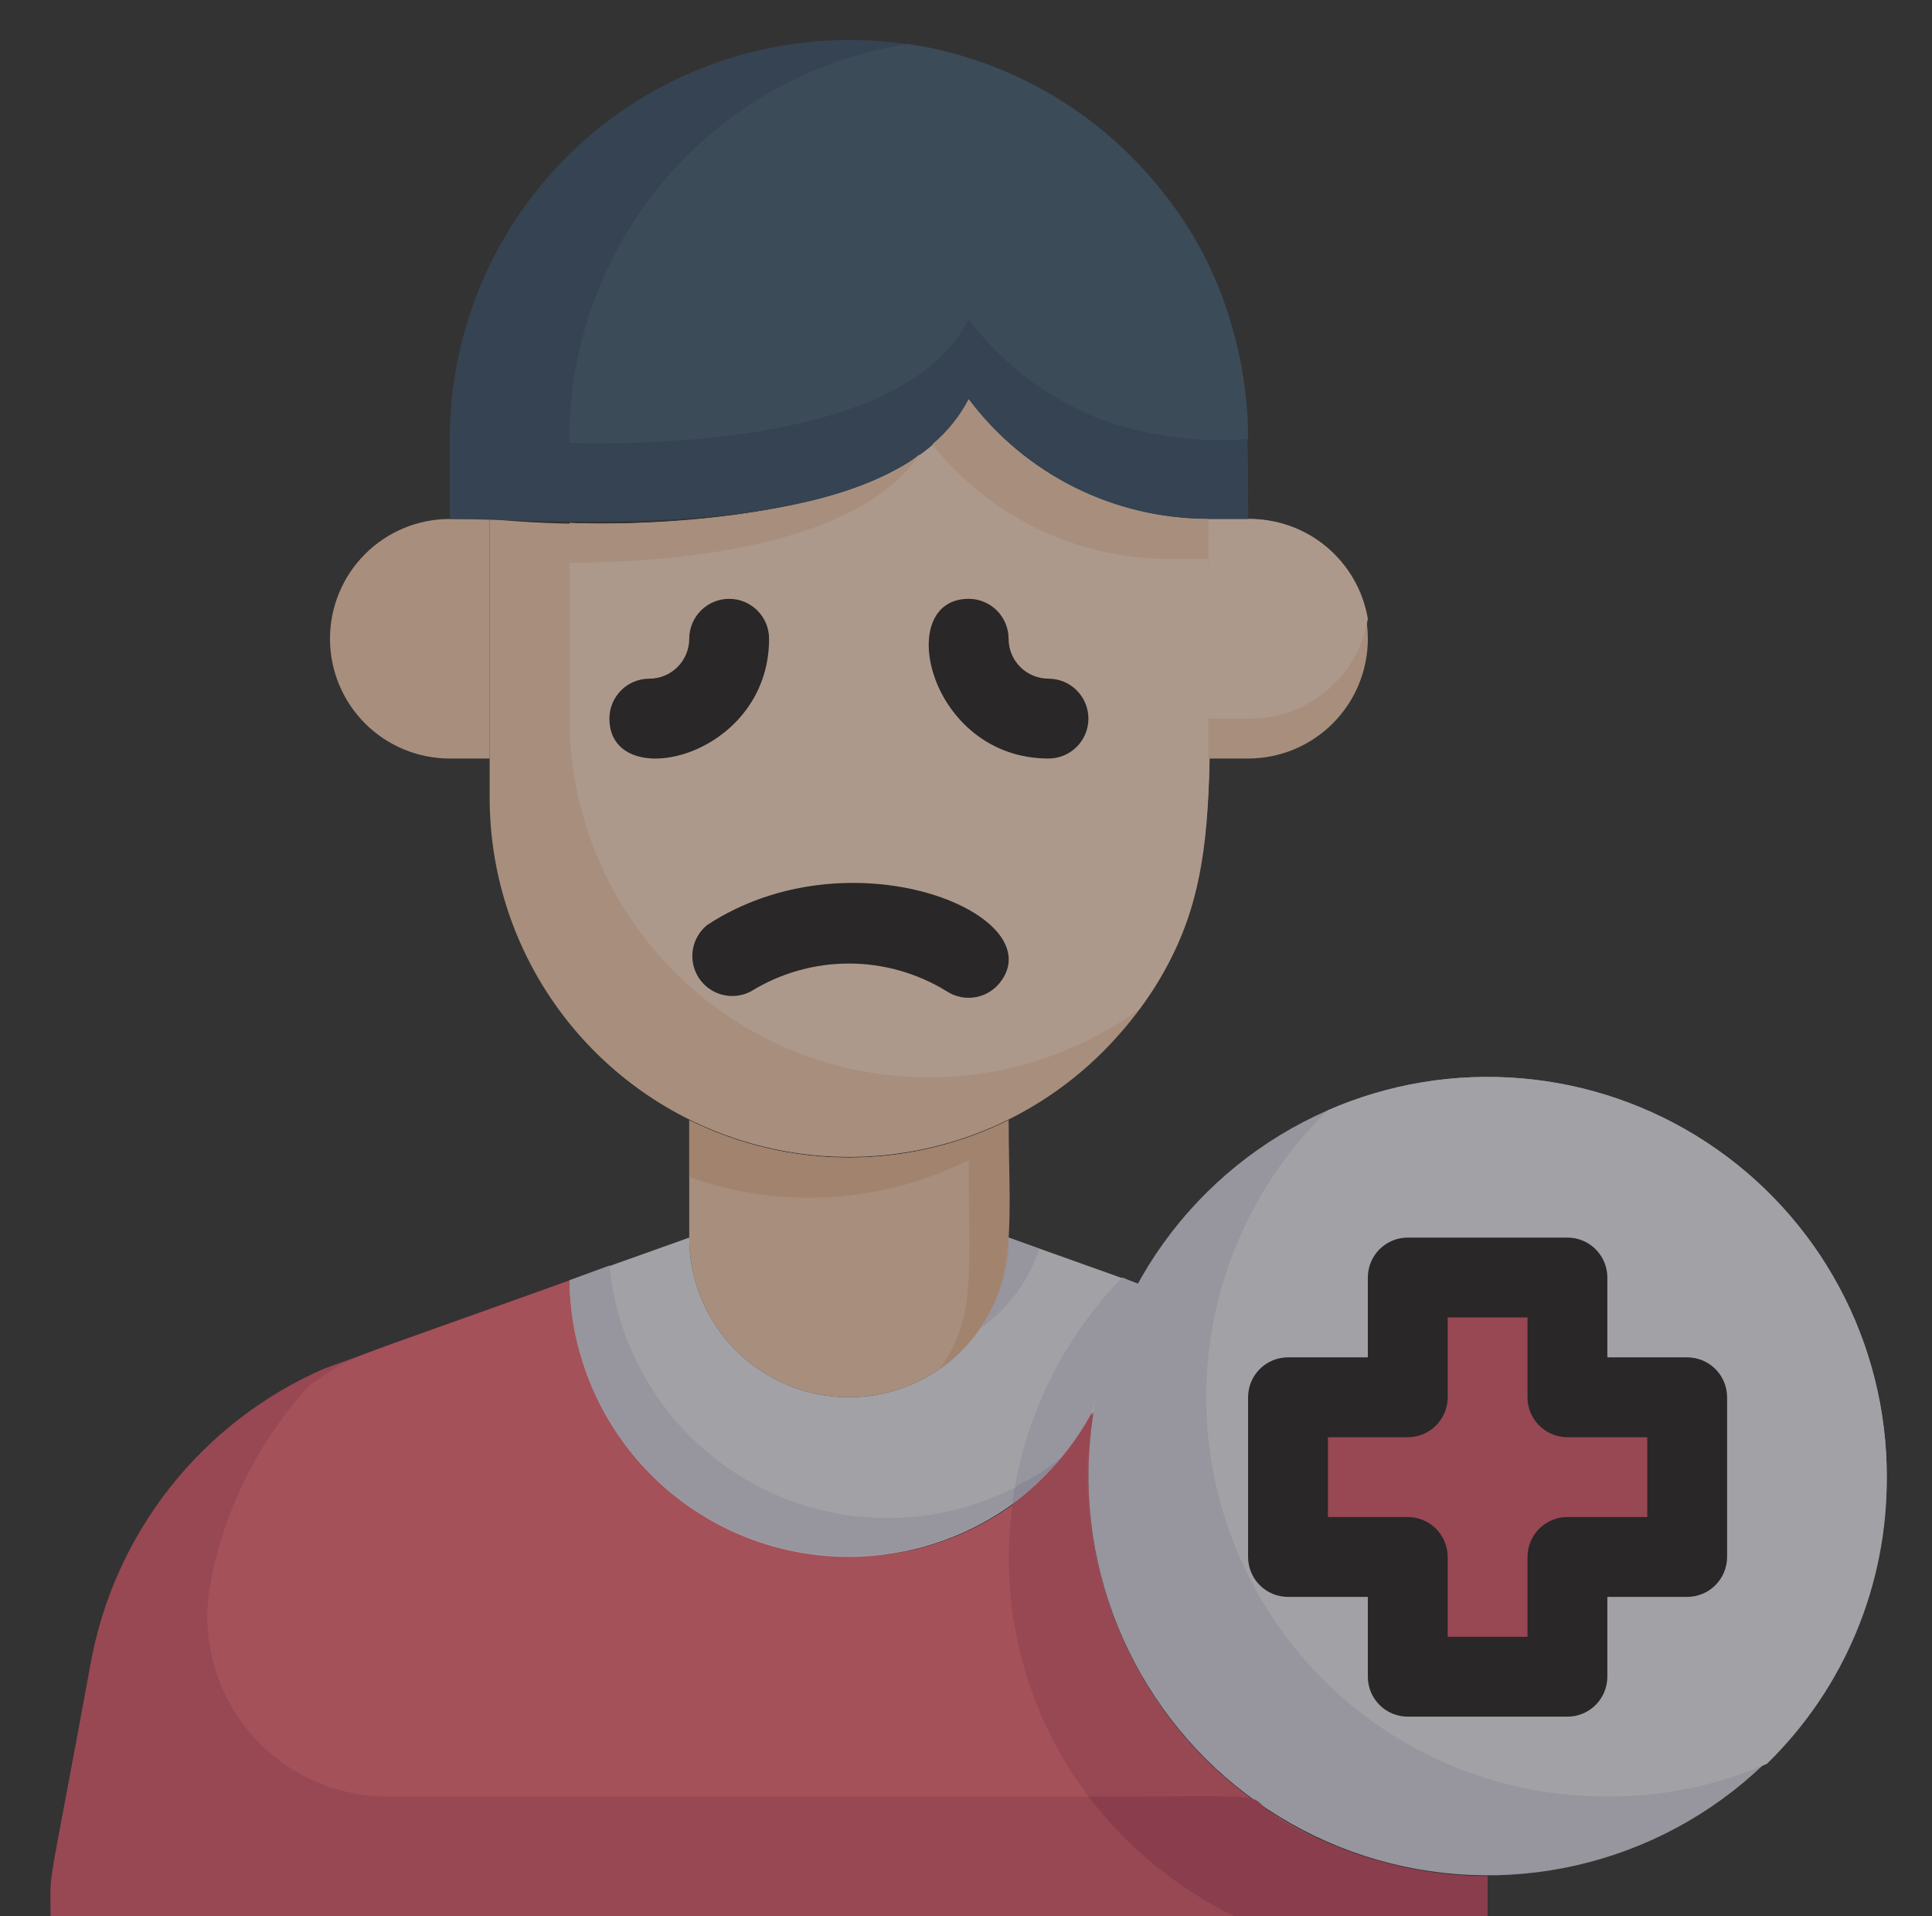 <svg width="121" height="120" viewBox="0 0 121 120" fill="none" xmlns="http://www.w3.org/2000/svg">
<rect x="0" y="0" width="121" height="120" fill="#333333" stroke="none"/>
<g opacity="0.6" clip-path="url(#clip0_935_2273)">
<path d="M75.667 32.5C75.667 49.2 77.117 57 69.892 65C66.85 68.38 62.856 70.759 58.436 71.824C54.016 72.888 49.377 72.589 45.13 70.965C40.883 69.341 37.228 66.469 34.646 62.726C32.064 58.984 30.677 54.547 30.667 50V32.5C39.242 33.375 57.042 32.85 60.667 25C62.413 27.329 64.678 29.219 67.281 30.52C69.885 31.822 72.756 32.5 75.667 32.5Z" fill="#F6CCAF"/>
<path d="M75.667 32.5C75.667 49.725 76.842 55.8 71.317 63.225C67.958 65.644 63.998 67.09 59.871 67.403C55.744 67.717 51.61 66.886 47.925 65.002C44.24 63.118 41.145 60.254 38.983 56.725C36.82 53.196 35.673 49.139 35.667 45V32.75C43.167 33.075 57.492 31.9 60.667 25C62.413 27.329 64.678 29.219 67.281 30.52C69.885 31.822 72.756 32.5 75.667 32.5Z" fill="#FFDEC7"/>
<path d="M30.667 32.5V47.5H28.167C26.177 47.5 24.27 46.71 22.863 45.303C21.457 43.897 20.667 41.989 20.667 40C20.667 38.011 21.457 36.103 22.863 34.697C24.27 33.29 26.177 32.5 28.167 32.5H30.667Z" fill="#F6CCAF"/>
<path d="M85.667 40C85.667 41.989 84.876 43.897 83.47 45.303C82.063 46.71 80.156 47.5 78.167 47.5H75.667V32.5H78.167C80.156 32.5 82.063 33.29 83.47 34.697C84.876 36.103 85.667 38.011 85.667 40Z" fill="#F6CCAF"/>
<path d="M85.667 38.75C85.368 40.516 84.448 42.116 83.073 43.262C81.697 44.409 79.957 45.025 78.167 45H75.667V32.5H78.167C79.957 32.475 81.697 33.091 83.073 34.238C84.448 35.384 85.368 36.984 85.667 38.75Z" fill="#FFDEC7"/>
<path d="M68.517 88.4C59.967 104.125 35.842 98.15 35.667 80.175L20.317 85.7C16.537 87.341 13.222 89.891 10.666 93.124C8.11 96.356 6.393 100.169 5.667 104.225C2.842 119.625 3.167 116.725 3.167 120H93.167V117.5C89.538 117.498 85.953 116.707 82.66 115.18C79.368 113.653 76.448 111.428 74.102 108.659C71.757 105.89 70.042 102.643 69.077 99.145C68.113 95.646 67.921 91.98 68.517 88.4Z" fill="#DB5669"/>
<path d="M78.167 112.5H24.167C22.525 112.486 20.906 112.114 19.423 111.409C17.94 110.704 16.629 109.684 15.581 108.419C14.533 107.155 13.774 105.677 13.357 104.089C12.941 102.501 12.875 100.841 13.167 99.225C14.029 94.552 16.195 90.218 19.417 86.725C22.467 84.7 20.067 85.775 35.742 80.175C35.777 83.715 36.885 87.161 38.919 90.058C40.953 92.955 43.818 95.166 47.136 96.401C50.453 97.636 54.067 97.836 57.501 96.975C60.934 96.113 64.025 94.23 66.367 91.575C66.986 91.345 67.588 91.069 68.167 90.75C67.881 94.922 68.647 99.1 70.394 102.9C72.141 106.7 74.814 110 78.167 112.5Z" fill="#F26674"/>
<path d="M63.167 70.15V77.5C63.167 80.152 62.113 82.696 60.238 84.571C58.362 86.447 55.819 87.5 53.167 87.5C50.514 87.5 47.971 86.447 46.096 84.571C44.22 82.696 43.167 80.152 43.167 77.5V70.15C46.275 71.692 49.697 72.494 53.167 72.494C56.636 72.494 60.059 71.692 63.167 70.15Z" fill="#F6CCAF"/>
<path d="M43.167 70.15V73.7C46.004 74.713 49.017 75.143 52.024 74.963C55.031 74.782 57.971 73.996 60.667 72.65C60.667 80 61.142 82.45 58.867 85.7C64.117 82.05 63.167 76.925 63.167 70.15C60.059 71.692 56.636 72.494 53.167 72.494C49.697 72.494 46.275 71.692 43.167 70.15Z" fill="#EDB996"/>
<path d="M71.292 80.4C69.91 82.886 68.971 85.593 68.517 88.4C66.658 91.796 63.725 94.48 60.179 96.031C56.632 97.582 52.671 97.914 48.915 96.974C45.16 96.033 41.822 93.874 39.425 90.835C37.028 87.795 35.706 84.046 35.667 80.175L43.167 77.5C43.167 80.152 44.22 82.696 46.096 84.571C47.971 86.446 50.514 87.5 53.167 87.5C55.819 87.5 58.362 86.446 60.238 84.571C62.113 82.696 63.167 80.152 63.167 77.5L71.292 80.4Z" fill="#EDEBF2"/>
<path d="M65.092 78.2L63.167 77.5C63.162 79.539 62.534 81.528 61.367 83.2C63.118 81.982 64.426 80.227 65.092 78.2Z" fill="#DAD7E5"/>
<path d="M66.592 91.175C64.299 93.918 61.221 95.893 57.772 96.834C54.323 97.775 50.669 97.637 47.3 96.439C43.932 95.241 41.012 93.04 38.932 90.132C36.852 87.225 35.712 83.75 35.667 80.175L38.167 79.25C38.47 82.397 39.621 85.403 41.496 87.948C43.371 90.493 45.9 92.484 48.816 93.707C51.731 94.93 54.923 95.34 58.053 94.894C61.183 94.449 64.134 93.163 66.592 91.175Z" fill="#DAD7E5"/>
<path d="M78.167 32.5H75.667C72.756 32.5 69.885 31.822 67.281 30.521C64.678 29.219 62.413 27.329 60.667 25C55.942 34.45 35.017 32.5 28.167 32.5V27.5C28.168 22.556 29.634 17.724 32.382 13.614C35.129 9.503 39.033 6.3 43.6 4.408C48.168 2.516 53.194 2.021 58.042 2.985C62.891 3.95 67.345 6.33 70.842 9.825C78.517 17.5 78.167 25.5 78.167 32.5Z" fill="#374F68"/>
<path d="M57.617 28.425C53.817 34.05 43.167 35.2 35.667 35.25V32.75C41.467 33 53.392 32.125 57.617 28.425Z" fill="#F6CCAF"/>
<path d="M60.667 25C60.098 26.08 59.325 27.039 58.392 27.825C60.153 30.058 62.398 31.864 64.957 33.106C67.515 34.349 70.322 34.996 73.167 35H75.667V32.5C72.756 32.5 69.885 31.822 67.281 30.52C64.678 29.219 62.413 27.329 60.667 25Z" fill="#F6CCAF"/>
<path d="M78.167 27.5C75.173 27.727 72.164 27.354 69.317 26.4C65.871 25.155 62.865 22.93 60.667 20C57.092 27.15 43.167 27.9 35.667 27.75C35.597 21.728 37.703 15.884 41.598 11.291C45.492 6.698 50.914 3.665 56.867 2.75C62.794 3.637 68.206 6.624 72.116 11.167C76.025 15.71 78.173 21.506 78.167 27.5Z" fill="#425B72"/>
<path d="M118.167 92.5C118.155 97.005 116.927 101.423 114.612 105.287C112.297 109.151 108.981 112.318 105.014 114.452C101.048 116.587 96.578 117.61 92.078 117.414C87.577 117.218 83.213 115.809 79.448 113.337C75.682 110.865 72.654 107.422 70.684 103.371C68.714 99.32 67.875 94.812 68.256 90.323C68.637 85.835 70.224 81.533 72.849 77.872C75.473 74.211 79.038 71.327 83.167 69.525C86.976 67.862 91.14 67.176 95.281 67.528C99.423 67.879 103.411 69.257 106.886 71.538C110.36 73.819 113.212 76.93 115.181 80.59C117.151 84.25 118.177 88.344 118.167 92.5Z" fill="#DAD7E5"/>
<path d="M71.292 80.4C67.417 87.5 70.092 90 63.567 93.1C64.442 88.157 66.786 83.593 70.292 80L71.292 80.4Z" fill="#DAD7E5"/>
<path d="M66.592 91.175C65.658 92.285 64.592 93.275 63.417 94.125C63.617 92.25 63.342 93.8 66.592 91.175Z" fill="#C6C3D8"/>
<path d="M78.167 112.5H68.167C64.223 107.26 62.515 100.671 63.417 94.175C65.488 92.642 67.196 90.67 68.417 88.4C67.675 92.925 68.193 97.567 69.913 101.817C71.632 106.068 74.488 109.763 78.167 112.5Z" fill="#DB5669"/>
<path d="M118.167 92.5C118.188 95.843 117.535 99.155 116.246 102.239C114.958 105.324 113.06 108.116 110.667 110.45C107.514 111.826 104.107 112.524 100.667 112.5C95.675 112.525 90.791 111.055 86.642 108.28C82.493 105.505 79.27 101.552 77.388 96.929C75.505 92.306 75.05 87.226 76.08 82.342C77.11 77.458 79.578 72.994 83.167 69.525C86.976 67.862 91.14 67.176 95.281 67.528C99.423 67.879 103.411 69.257 106.886 71.538C110.36 73.819 113.212 76.93 115.181 80.59C117.151 84.25 118.177 88.344 118.167 92.5Z" fill="#EDEBF2"/>
<path d="M105.667 87.5H98.167V80H88.167V87.5H80.667V97.5H88.167V105H98.167V97.5H105.667V87.5Z" fill="#DB5669"/>
<path d="M83.767 115.65C74.442 112.025 84.617 112.5 68.167 112.5C70.592 115.678 73.725 118.246 77.317 120H93.167V117.5C89.945 117.48 86.756 116.852 83.767 115.65Z" fill="#C4455E"/>
<path d="M59.292 62.075C59.843 62.437 60.515 62.566 61.161 62.435C61.807 62.304 62.375 61.923 62.742 61.375C65.667 57.15 53.167 52.1 44.292 57.925C43.806 58.316 43.485 58.874 43.389 59.489C43.294 60.105 43.432 60.734 43.776 61.253C44.12 61.772 44.645 62.144 45.25 62.296C45.854 62.448 46.493 62.37 47.042 62.075C48.883 60.94 51.004 60.339 53.167 60.339C55.33 60.339 57.45 60.94 59.292 62.075Z" fill="#231F20"/>
<path d="M48.167 40C48.167 39.337 47.903 38.701 47.434 38.232C46.966 37.763 46.33 37.5 45.667 37.5C45.004 37.5 44.368 37.763 43.899 38.232C43.43 38.701 43.167 39.337 43.167 40C43.167 40.663 42.903 41.299 42.434 41.768C41.966 42.237 41.33 42.5 40.667 42.5C40.004 42.5 39.368 42.763 38.899 43.232C38.43 43.701 38.167 44.337 38.167 45C38.167 49.775 48.167 47.5 48.167 40Z" fill="#231F20"/>
<path d="M65.667 47.5C66.33 47.5 66.966 47.237 67.434 46.768C67.903 46.299 68.167 45.663 68.167 45C68.167 44.337 67.903 43.701 67.434 43.232C66.966 42.763 66.33 42.5 65.667 42.5C65.004 42.5 64.368 42.237 63.899 41.768C63.43 41.299 63.167 40.663 63.167 40C63.167 39.337 62.903 38.701 62.434 38.232C61.966 37.763 61.33 37.5 60.667 37.5C55.892 37.5 58.167 47.5 65.667 47.5Z" fill="#231F20"/>
<path d="M105.667 85H100.667V80C100.667 79.337 100.403 78.701 99.934 78.232C99.466 77.763 98.83 77.5 98.167 77.5H88.167C87.504 77.5 86.868 77.763 86.399 78.232C85.93 78.701 85.667 79.337 85.667 80V85H80.667C80.004 85 79.368 85.263 78.899 85.732C78.43 86.201 78.167 86.837 78.167 87.5V97.5C78.167 98.163 78.43 98.799 78.899 99.268C79.368 99.737 80.004 100 80.667 100H85.667V105C85.667 105.663 85.93 106.299 86.399 106.768C86.868 107.237 87.504 107.5 88.167 107.5H98.167C98.83 107.5 99.466 107.237 99.934 106.768C100.403 106.299 100.667 105.663 100.667 105V100H105.667C106.33 100 106.966 99.737 107.434 99.268C107.903 98.799 108.167 98.163 108.167 97.5V87.5C108.167 86.837 107.903 86.201 107.434 85.732C106.966 85.263 106.33 85 105.667 85ZM103.167 95H98.167C97.504 95 96.868 95.263 96.399 95.732C95.93 96.201 95.667 96.837 95.667 97.5V102.5H90.667V97.5C90.667 96.837 90.403 96.201 89.934 95.732C89.466 95.263 88.83 95 88.167 95H83.167V90H88.167C88.83 90 89.466 89.737 89.934 89.268C90.403 88.799 90.667 88.163 90.667 87.5V82.5H95.667V87.5C95.667 88.163 95.93 88.799 96.399 89.268C96.868 89.737 97.504 90 98.167 90H103.167V95Z" fill="#231F20"/>
</g>
<defs>
<clipPath id="clip0_935_2273">
<rect width="120" height="120" fill="white" transform="translate(0.667)"/>
</clipPath>
</defs>
</svg>
